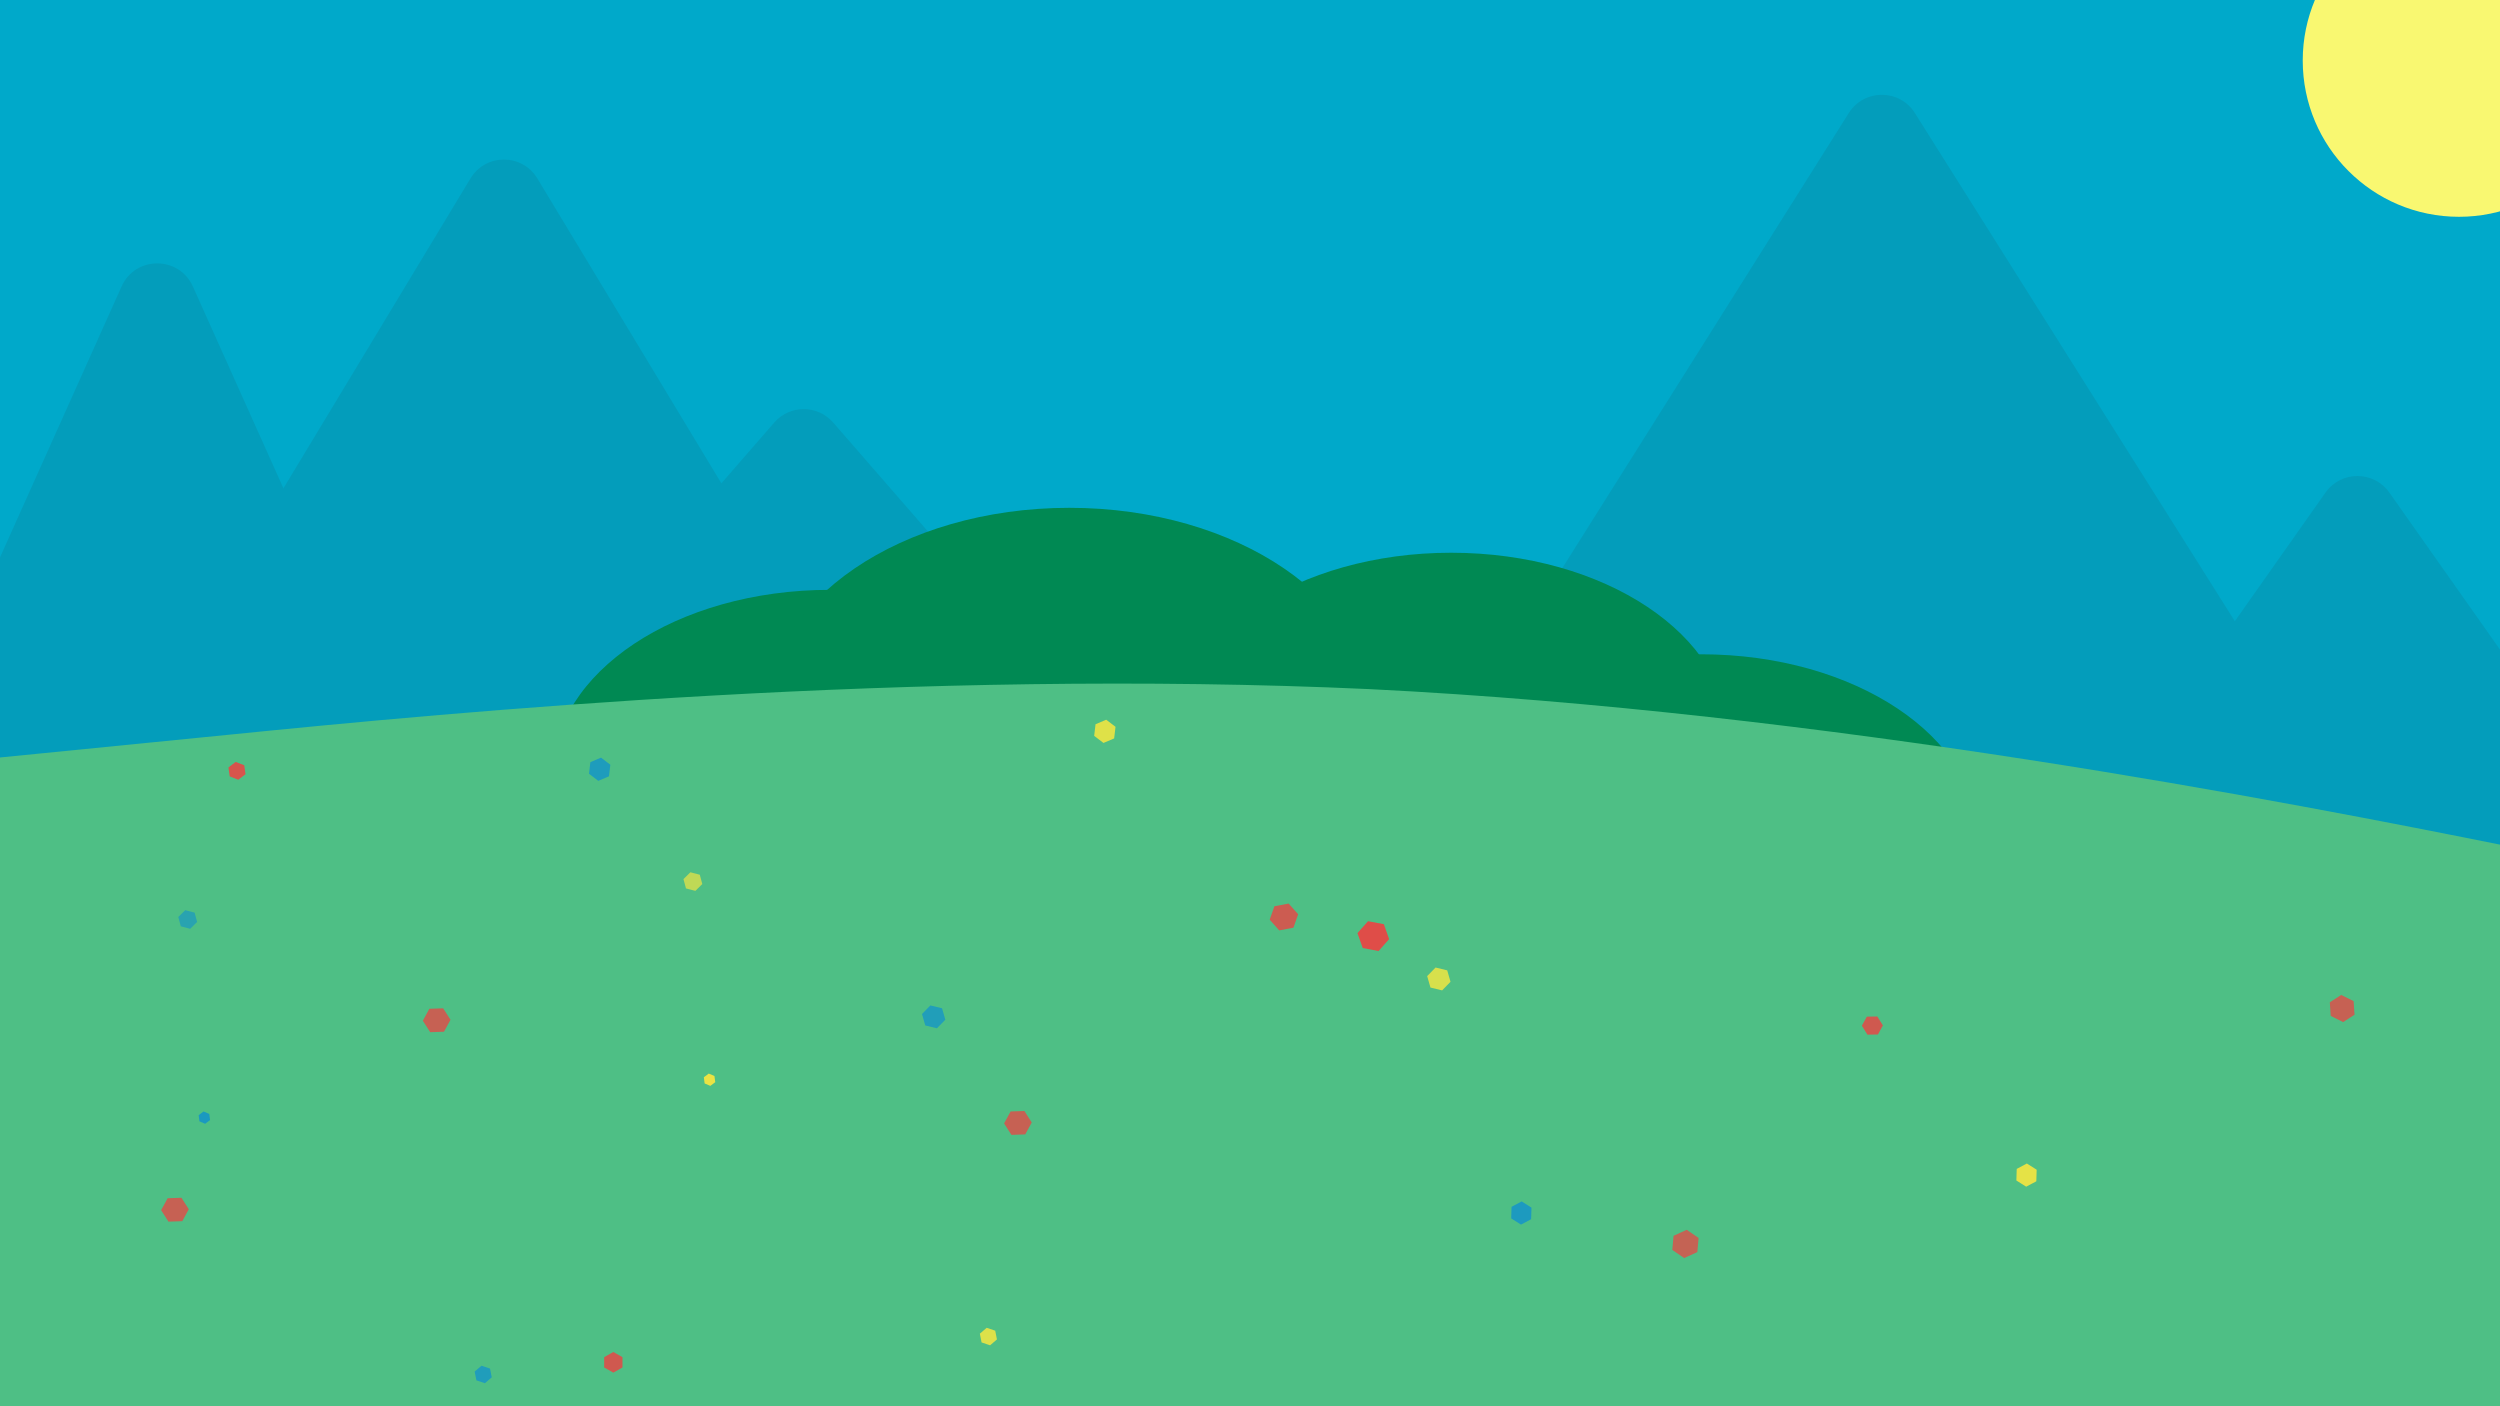 <svg width="1280" height="720" viewBox="0 0 1280 720" fill="none" xmlns="http://www.w3.org/2000/svg">
<rect x="0" y="0" width="1280" height="720" fill="#333333" stroke="none"/>
<g clip-path="url(#clip0_227_204)">
<rect width="1280" height="720" fill="white"/>
<rect width="1280" height="720" fill="#00A9CA"/>
<path d="M62.253 146.666C69.32 130.916 91.68 130.916 98.747 146.666L194.725 360.562C200.662 373.795 190.981 388.75 176.477 388.75H-15.477C-29.981 388.75 -39.662 373.795 -33.725 360.562L62.253 146.666Z" fill="#039DBB"/>
<path d="M240.877 91.368C248.656 78.481 267.344 78.481 275.123 91.368L438.876 362.665C446.921 375.994 437.323 393 421.753 393H94.247C78.677 393 69.079 375.994 77.124 362.665L240.877 91.368Z" fill="#039DBB"/>
<path d="M396.411 216.345C404.383 207.181 418.617 207.181 426.589 216.345L669.768 495.873C681.029 508.817 671.835 529 654.679 529H168.321C151.165 529 141.971 508.817 153.232 495.873L396.411 216.345Z" fill="#039DBB"/>
<path d="M946.575 57.883C954.419 45.424 972.581 45.424 980.425 57.883L1231.29 456.344C1239.67 469.663 1230.1 487 1214.36 487H712.638C696.899 487 687.328 469.663 695.713 456.344L946.575 57.883Z" fill="#039DBB"/>
<path d="M1190.65 252.201C1198.62 240.895 1215.38 240.895 1223.35 252.201L1422.08 534.23C1431.42 547.48 1421.94 565.75 1405.73 565.75H1008.27C992.06 565.75 982.583 547.48 991.92 534.23L1190.65 252.201Z" fill="#039DBB"/>
<ellipse cx="425" cy="396.5" rx="142" ry="94.5" fill="#008953"/>
<ellipse cx="547.5" cy="366" rx="155.5" ry="106" fill="#008953"/>
<ellipse cx="743" cy="377.5" rx="142" ry="94.5" fill="#008953"/>
<ellipse cx="871" cy="429.5" rx="142" ry="94.5" fill="#008953"/>
<rect y="438" width="1280" height="291" fill="#4EBF85"/>
<path fill-rule="evenodd" clip-rule="evenodd" d="M0 387.832L117.282 376.17C233.468 364.507 468.032 342.08 701.5 352.845C934.968 364.507 1169.53 410.26 1285.72 433.585L1403 456.91V491H1285.72C1169.53 491 934.968 491 701.5 491C468.032 491 233.468 491 117.282 491H0V387.832Z" fill="#4EBF85"/>
<path opacity="0.87" d="M120.676 390.097L125.055 391.827L125.712 396.4L121.991 399.244L117.612 397.514L116.955 392.94L120.676 390.097Z" fill="#EB4444"/>
<path opacity="0.8" d="M662.245 474.975L654.951 476.361L650.076 470.876L652.495 464.005L659.789 462.618L664.664 468.103L662.245 474.975Z" fill="#EB4444"/>
<path opacity="0.92" d="M700.435 471.651L708.547 473.193L711.237 480.835L705.816 486.935L697.704 485.393L695.013 477.751L700.435 471.651Z" fill="#EB4444"/>
<path opacity="0.82" d="M318.709 694.859L318.709 700.156L314.018 702.805L309.327 700.156L309.327 694.859L314.018 692.21L318.709 694.859Z" fill="#EB4444"/>
<path opacity="0.76" d="M517.848 581.061L514.095 575.186L517.42 569.069L524.499 568.827L528.253 574.703L524.927 580.82L517.848 581.061Z" fill="#EB4444"/>
<path opacity="0.76" d="M220.254 528.486L216.501 522.611L219.826 516.494L226.905 516.252L230.659 522.128L227.333 528.245L220.254 528.486Z" fill="#EB4444"/>
<path opacity="0.76" d="M86.254 625.486L82.501 619.611L85.826 613.494L92.905 613.252L96.659 619.128L93.333 625.245L86.254 625.486Z" fill="#EB4444"/>
<path opacity="0.75" d="M862.303 644.13L856.216 639.962L856.863 632.722L863.598 629.65L869.685 633.819L869.037 641.059L862.303 644.13Z" fill="#EB4444"/>
<path opacity="0.82" d="M964.042 525.008L961.511 529.662L956.125 529.749L953.269 525.181L955.799 520.526L961.186 520.44L964.042 525.008Z" fill="#EB4444"/>
<path opacity="0.76" d="M1193.35 520.15L1192.86 513.195L1198.7 509.41L1205.04 512.579L1205.53 519.533L1199.69 523.319L1193.35 520.15Z" fill="#EB4444"/>
<path opacity="0.72" d="M356.036 456.137L351.216 454.873L349.938 450.105L353.48 446.6L358.3 447.864L359.578 452.633L356.036 456.137Z" fill="#EBE444"/>
<path opacity="0.92" d="M571.144 372.123L570.445 378.072L564.983 380.391L560.218 376.76L560.916 370.811L566.379 368.492L571.144 372.123Z" fill="#EBE444"/>
<path opacity="0.87" d="M738.364 507.081L732.39 505.625L730.711 499.769L735.006 495.369L740.98 496.825L742.66 502.681L738.364 507.081Z" fill="#EBE444"/>
<path opacity="0.99" d="M365.801 550.923L366.205 554.078L363.689 555.974L360.768 554.716L360.363 551.561L362.88 549.665L365.801 550.923Z" fill="#EBE444"/>
<path opacity="0.9" d="M506.929 688.801L502.56 687.323L501.689 682.838L505.185 679.831L509.554 681.309L510.426 685.794L506.929 688.801Z" fill="#EBE444"/>
<path opacity="0.96" d="M1042.77 598.891L1042.6 604.825L1037.4 607.587L1032.38 604.414L1032.56 598.479L1037.75 595.718L1042.77 598.891Z" fill="#EBE444"/>
<path opacity="0.72" d="M97.383 475.545L92.563 474.282L91.286 469.513L94.828 466.009L99.648 467.272L100.926 472.041L97.383 475.545Z" fill="#1B99C1"/>
<path opacity="0.92" d="M312.491 391.531L311.793 397.48L306.33 399.799L301.566 396.168L302.264 390.219L307.727 387.9L312.491 391.531Z" fill="#1B99C1"/>
<path opacity="0.87" d="M479.712 526.489L473.738 525.034L472.059 519.178L476.354 514.777L482.328 516.233L484.007 522.089L479.712 526.489Z" fill="#1B99C1"/>
<path opacity="0.99" d="M107.148 570.331L107.553 573.486L105.036 575.382L102.115 574.124L101.711 570.969L104.227 569.073L107.148 570.331Z" fill="#1B99C1"/>
<path opacity="0.9" d="M248.276 708.21L243.908 706.731L243.036 702.246L246.533 699.239L250.901 700.718L251.773 705.203L248.276 708.21Z" fill="#1B99C1"/>
<path opacity="0.96" d="M784.118 618.299L783.943 624.234L778.749 626.995L773.731 623.822L773.907 617.887L779.1 615.126L784.118 618.299Z" fill="#1B99C1"/>
<circle cx="1259" cy="31" r="80" fill="#F9F871"/>
</g>
<defs>
<clipPath id="clip0_227_204">
<rect width="1280" height="720" fill="white"/>
</clipPath>
</defs>
</svg>
